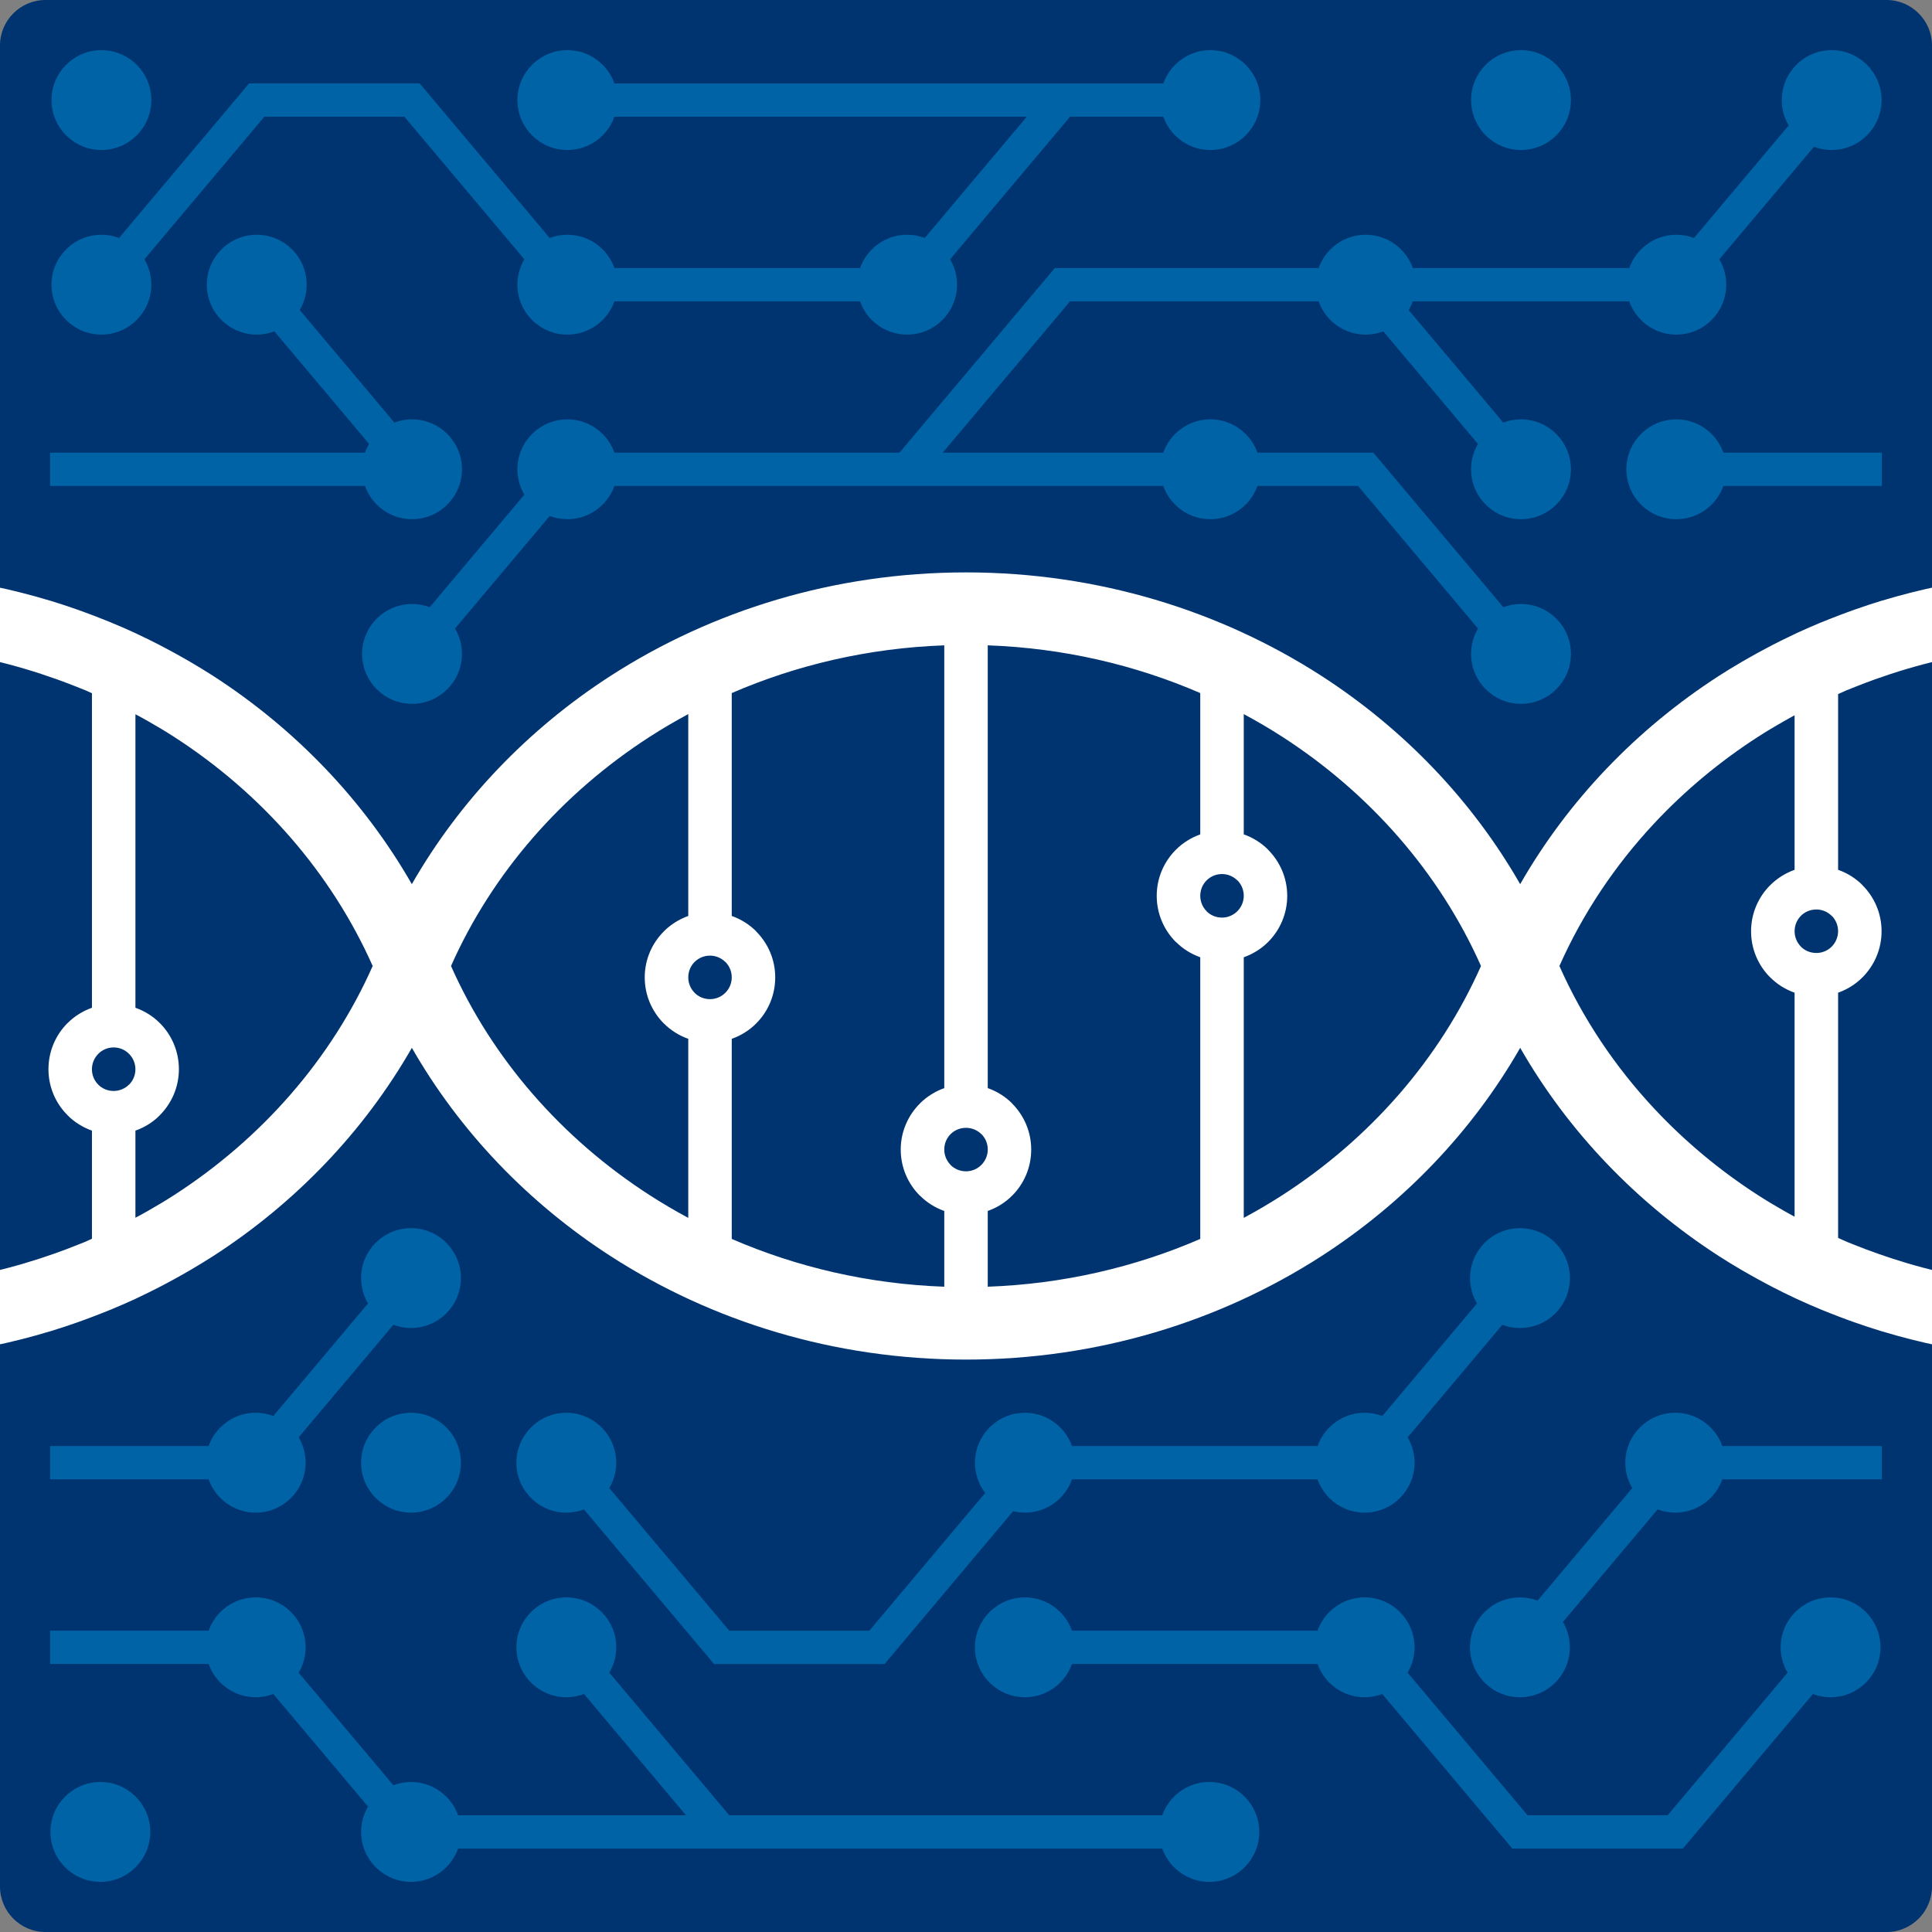 <?xml version="1.0" encoding="utf-8"?>
<!-- Generator: Adobe Illustrator 16.0.0, SVG Export Plug-In . SVG Version: 6.00 Build 0)  -->
<!DOCTYPE svg PUBLIC "-//W3C//DTD SVG 1.1//EN" "http://www.w3.org/Graphics/SVG/1.1/DTD/svg11.dtd">
<svg version="1.1" id="Layer_1" xmlns="http://www.w3.org/2000/svg" xmlns:xlink="http://www.w3.org/1999/xlink" x="0px" y="0px"
	 width="260.915px" height="260.916px" viewBox="289.762 167.28 260.915 260.916"
	 enable-background="new 289.762 167.28 260.915 260.916" xml:space="preserve">
<rect x="289.762" y="167.28" width="260.915" height="260.916" fill="#808080" stroke="none"/>
<g id="rounded_rectangle">
	<path fill="#003471" d="M295.899,167.28h248.64c3.375,0,6.139,2.762,6.139,6.138v248.641c0,3.375-2.764,6.138-6.139,6.138h-248.64
		c-3.376,0-6.137-2.763-6.137-6.138V173.417C289.762,170.041,292.522,167.28,295.899,167.28L295.899,167.28z"/>
</g>
<g id="schematics">
	<path fill="#0063A5" d="M537.122,174.052c1.858,0,3.548,0.756,4.766,1.975c1.221,1.222,1.976,2.907,1.976,4.767
		s-0.755,3.547-1.976,4.767c-1.218,1.219-2.906,1.976-4.766,1.976c-0.838,0-1.643-0.155-2.384-0.436l-12.787,15.2
		c0.596,1.004,0.937,2.176,0.937,3.426c0,1.859-0.755,3.544-1.976,4.766c-1.221,1.219-2.904,1.974-4.765,1.974
		s-3.547-0.755-4.766-1.974c-0.702-0.704-1.251-1.563-1.59-2.519h-29.239c-0.146,0.413-0.331,0.808-0.552,1.18l12.783,15.198
		c0.743-0.281,1.549-0.436,2.388-0.436c1.858,0,3.547,0.757,4.766,1.977c1.221,1.219,1.976,2.906,1.976,4.767
		c0,1.858-0.755,3.544-1.976,4.764c-1.219,1.219-2.906,1.975-4.766,1.975c-1.86,0-3.548-0.756-4.769-1.975
		c-1.218-1.22-1.975-2.905-1.975-4.764c0-1.25,0.341-2.423,0.936-3.429l-12.787-15.198c-0.738,0.281-1.543,0.435-2.384,0.435
		c-1.856,0-3.544-0.756-4.762-1.977c-0.704-0.702-1.253-1.562-1.593-2.518h-7.399h-6.225h-19.942l-17.195,20.438h29.787
		c0.339-0.958,0.888-1.816,1.591-2.52c1.221-1.22,2.905-1.977,4.766-1.977s3.546,0.757,4.767,1.977
		c0.703,0.703,1.25,1.562,1.59,2.52h14.617h1.032l0.68,0.807l16.882,20.067c0.741-0.282,1.546-0.437,2.385-0.437
		c1.858,0,3.547,0.757,4.766,1.977c1.221,1.219,1.977,2.904,1.977,4.764c0,1.858-0.756,3.547-1.977,4.766
		c-1.219,1.221-2.906,1.977-4.766,1.977c-1.86,0-3.547-0.756-4.769-1.977c-1.218-1.219-1.975-2.906-1.975-4.766
		c0-1.25,0.344-2.422,0.936-3.426l-16.2-19.259h-13.588c-0.339,0.957-0.887,1.814-1.59,2.519c-1.221,1.219-2.907,1.975-4.767,1.975
		c-1.86,0-3.545-0.756-4.766-1.975c-0.701-0.704-1.252-1.562-1.591-2.519h-61.316H372.74c-0.339,0.957-0.888,1.814-1.591,2.519
		c-1.22,1.219-2.906,1.975-4.766,1.975c-0.838,0-1.643-0.154-2.385-0.435l-12.788,15.201c0.596,1.004,0.938,2.176,0.938,3.426
		c0,1.859-0.757,3.547-1.978,4.766c-1.219,1.221-2.903,1.977-4.764,1.977s-3.545-0.756-4.765-1.977
		c-1.22-1.219-1.976-2.905-1.976-4.766s0.756-3.545,1.976-4.764c1.22-1.22,2.904-1.977,4.765-1.977c0.84,0,1.644,0.154,2.384,0.436
		l12.788-15.199c-0.595-1.003-0.938-2.176-0.938-3.425c0-1.86,0.757-3.548,1.978-4.767c1.219-1.22,2.904-1.977,4.765-1.977
		c1.859,0,3.546,0.757,4.766,1.977c0.703,0.703,1.251,1.562,1.591,2.52h12.809h25.685l20.298-24.124l0.679-0.81h1.032h20.975h6.225
		h7.399c0.342-0.958,0.889-1.815,1.593-2.518c1.218-1.221,2.904-1.977,4.762-1.977c1.86,0,3.549,0.756,4.769,1.977
		c0.702,0.702,1.252,1.561,1.591,2.518h29.238c0.34-0.957,0.889-1.814,1.591-2.518c1.219-1.22,2.904-1.977,4.766-1.977
		c0.837,0,1.642,0.154,2.382,0.437l12.789-15.201c-0.594-1.004-0.936-2.176-0.936-3.426c0-1.859,0.755-3.545,1.975-4.767
		C533.578,174.808,535.263,174.052,537.122,174.052L537.122,174.052z M522.505,228.411h21.399v4.493h-21.401
		c-0.34,0.957-0.887,1.814-1.59,2.519c-1.22,1.219-2.905,1.975-4.766,1.975c-1.859,0-3.547-0.756-4.767-1.975
		c-1.221-1.22-1.976-2.905-1.976-4.764c0-1.86,0.755-3.548,1.976-4.767c1.22-1.22,2.905-1.977,4.767-1.977
		c1.859,0,3.546,0.757,4.766,1.977C521.616,226.595,522.164,227.453,522.505,228.411L522.505,228.411z M412.266,198.985
		c0.838,0,1.641,0.154,2.382,0.437l13.78-16.38H372.74c-0.339,0.958-0.888,1.814-1.591,2.519c-1.22,1.219-2.906,1.975-4.766,1.975
		c-1.858,0-3.546-0.756-4.765-1.975c-1.22-1.221-1.978-2.906-1.978-4.766s0.757-3.544,1.978-4.767
		c1.219-1.218,2.906-1.974,4.765-1.974c1.859,0,3.546,0.755,4.766,1.974c0.703,0.705,1.252,1.563,1.591,2.521h74.125
		c0.339-0.956,0.89-1.814,1.591-2.521c1.221-1.218,2.905-1.974,4.766-1.974c1.859,0,3.545,0.755,4.764,1.974
		c1.221,1.223,1.978,2.907,1.978,4.767s-0.757,3.545-1.978,4.766c-1.219,1.219-2.904,1.975-4.764,1.975
		c-1.86,0-3.545-0.756-4.766-1.975c-0.701-0.703-1.252-1.561-1.591-2.519h-12.592L418.07,202.3c0.597,1.004,0.937,2.176,0.937,3.426
		c0,1.859-0.755,3.544-1.978,4.766c-1.218,1.219-2.903,1.974-4.764,1.974s-3.546-0.755-4.767-1.974
		c-0.702-0.704-1.25-1.563-1.589-2.519h-33.17c-0.339,0.957-0.888,1.814-1.591,2.519c-1.22,1.219-2.906,1.974-4.765,1.974
		c-1.859,0-3.547-0.755-4.766-1.974c-1.22-1.222-1.978-2.906-1.978-4.766c0-1.25,0.343-2.421,0.938-3.425l-16.203-19.26h-18.912
		l-16.2,19.259c0.594,1.004,0.936,2.176,0.936,3.426c0,1.859-0.755,3.544-1.975,4.766c-1.221,1.219-2.908,1.974-4.768,1.974
		c-1.858,0-3.544-0.755-4.764-1.974c-1.22-1.222-1.977-2.906-1.977-4.766s0.756-3.547,1.977-4.766
		c1.22-1.222,2.905-1.977,4.764-1.977c0.839,0,1.644,0.154,2.384,0.436l16.883-20.064l0.679-0.808h1.031h0.996h18.981h0.997h1.033
		l0.679,0.808l16.881,20.066c0.742-0.282,1.545-0.437,2.384-0.437c1.859,0,3.546,0.756,4.766,1.977
		c0.703,0.703,1.252,1.561,1.591,2.518h33.17c0.34-0.957,0.888-1.814,1.59-2.518C408.72,199.741,410.405,198.985,412.266,198.985
		L412.266,198.985z M303.458,174.052c1.859,0,3.547,0.756,4.768,1.975c1.219,1.222,1.975,2.907,1.975,4.767
		s-0.755,3.547-1.975,4.767c-1.221,1.219-2.908,1.976-4.768,1.976c-1.858,0-3.544-0.756-4.764-1.976s-1.977-2.907-1.977-4.767
		s0.756-3.545,1.977-4.767C299.914,174.808,301.598,174.052,303.458,174.052L303.458,174.052z M345.409,223.915
		c1.86,0,3.545,0.757,4.764,1.977c1.221,1.219,1.978,2.906,1.978,4.767c0,1.858-0.757,3.544-1.978,4.764
		c-1.219,1.219-2.903,1.975-4.764,1.975s-3.545-0.756-4.765-1.975c-0.703-0.704-1.252-1.562-1.59-2.519h-42.521v-4.494h42.521
		c0.146-0.412,0.332-0.807,0.551-1.179l-12.787-15.199c-0.742,0.28-1.545,0.435-2.385,0.435c-1.86,0-3.547-0.756-4.767-1.977
		c-1.22-1.22-1.976-2.905-1.976-4.765c0-1.854,0.755-3.537,1.976-4.758v-0.007c1.22-1.222,2.905-1.977,4.767-1.977
		c1.86,0,3.546,0.755,4.766,1.977c1.219,1.219,1.974,2.904,1.974,4.766c0,1.25-0.341,2.42-0.935,3.425l12.787,15.199
		C343.765,224.069,344.569,223.915,345.409,223.915L345.409,223.915z M495.173,174.054c1.858,0,3.546,0.755,4.766,1.974
		c1.219,1.223,1.975,2.907,1.975,4.767s-0.756,3.545-1.975,4.766c-1.22,1.219-2.906,1.975-4.766,1.975
		c-1.86,0-3.545-0.756-4.767-1.975c-1.22-1.221-1.975-2.906-1.975-4.766s0.755-3.544,1.975-4.767
		C491.628,174.809,493.313,174.054,495.173,174.054L495.173,174.054z"/>
	<path fill="#0063A5" d="M324.292,371.559c-1.859,0-3.545-0.757-4.765-1.978c-0.703-0.7-1.251-1.56-1.59-2.518h-21.403v-4.491
		h21.402c0.338-0.959,0.887-1.817,1.591-2.521c1.219-1.221,2.904-1.978,4.765-1.978c0.839,0,1.643,0.155,2.383,0.437l12.787-15.199
		c-0.594-1.005-0.935-2.178-0.935-3.428c0-1.859,0.755-3.544,1.974-4.766c1.221-1.22,2.906-1.975,4.767-1.975
		c1.859,0,3.545,0.755,4.764,1.975c1.22,1.222,1.976,2.905,1.976,4.766c0,1.859-0.756,3.547-1.976,4.769
		c-1.219,1.218-2.904,1.974-4.764,1.974c-0.838,0-1.643-0.153-2.382-0.435l-12.79,15.199c0.594,1.005,0.937,2.176,0.937,3.426
		c0,1.859-0.756,3.546-1.975,4.765C327.837,370.802,326.152,371.559,324.292,371.559L324.292,371.559z M534.599,396.054
		l-16.884,20.065l-0.68,0.811h-1.031h-0.995h-18.982h-0.997h-1.031l-0.679-0.811l-16.882-20.063
		c-0.739,0.279-1.546,0.434-2.384,0.434c-1.859,0-3.545-0.755-4.766-1.975c-0.703-0.704-1.252-1.563-1.59-2.52h-33.17
		c-0.339,0.956-0.889,1.814-1.591,2.52c-1.22,1.22-2.903,1.975-4.764,1.975c-1.854,0-3.536-0.755-4.761-1.975h-0.008
		c-1.219-1.221-1.974-2.905-1.974-4.767c0-1.86,0.755-3.546,1.974-4.766c1.222-1.219,2.907-1.974,4.769-1.974
		c1.86,0,3.544,0.755,4.764,1.974c0.702,0.703,1.252,1.563,1.591,2.519h33.167c0.339-0.957,0.89-1.814,1.593-2.52
		c1.221-1.22,2.905-1.975,4.766-1.975s3.546,0.755,4.766,1.975c1.219,1.22,1.977,2.906,1.977,4.767c0,1.249-0.344,2.422-0.938,3.426
		l16.203,19.26h18.912l16.202-19.258c-0.597-1.006-0.936-2.179-0.936-3.428c0-1.859,0.757-3.546,1.978-4.766
		c1.218-1.219,2.904-1.974,4.765-1.974c1.858,0,3.544,0.755,4.765,1.974c1.221,1.22,1.976,2.905,1.976,4.766
		c0,1.861-0.755,3.546-1.976,4.767c-1.221,1.22-2.905,1.975-4.765,1.975C536.144,396.49,535.34,396.336,534.599,396.054
		L534.599,396.054z M428.174,371.559c-0.548,0-1.081-0.066-1.594-0.19l-16.675,19.82l-0.68,0.809h-1.031h-0.996h-18.983h-0.995
		h-1.031l-0.682-0.809l-16.881-20.064c-0.742,0.28-1.544,0.436-2.384,0.436c-1.86,0-3.546-0.756-4.766-1.975
		c-1.221-1.221-1.977-2.907-1.977-4.768c0-1.857,0.756-3.545,1.977-4.765c1.219-1.221,2.905-1.978,4.766-1.978
		s3.545,0.757,4.766,1.978c1.22,1.22,1.975,2.905,1.975,4.765c0,1.25-0.341,2.423-0.937,3.426l16.204,19.26h18.912l15.649-18.602
		c-0.865-1.134-1.378-2.549-1.378-4.084c0-1.857,0.755-3.545,1.974-4.765c1.222-1.221,2.907-1.978,4.767-1.978
		s3.546,0.757,4.766,1.978c0.702,0.702,1.252,1.562,1.591,2.519h33.17c0.338-0.957,0.887-1.815,1.59-2.519
		c1.221-1.221,2.905-1.978,4.766-1.978c0.838,0,1.642,0.155,2.384,0.437l12.787-15.198c-0.595-1.005-0.938-2.179-0.938-3.429
		c0-1.859,0.755-3.544,1.977-4.766c1.219-1.22,2.905-1.975,4.766-1.975c1.859,0,3.547,0.755,4.769,1.975
		c1.218,1.222,1.973,2.905,1.973,4.766c0,1.859-0.755,3.547-1.973,4.769c-1.222,1.218-2.908,1.974-4.769,1.974
		c-0.838,0-1.643-0.153-2.383-0.435l-12.789,15.199c0.596,1.004,0.938,2.176,0.938,3.426c0,1.859-0.758,3.547-1.977,4.768
		c-1.22,1.219-2.906,1.975-4.766,1.975c-1.86,0-3.545-0.756-4.766-1.975c-0.704-0.703-1.254-1.563-1.593-2.521H434.53
		c-0.339,0.959-0.887,1.817-1.591,2.521C431.719,370.803,430.033,371.559,428.174,371.559L428.174,371.559z M324.292,396.489
		c-1.859,0-3.545-0.755-4.765-1.975c-0.703-0.703-1.251-1.563-1.59-2.519h-21.403v-4.494h21.403c0.338-0.956,0.887-1.814,1.59-2.519
		c1.219-1.219,2.904-1.974,4.765-1.974s3.545,0.755,4.766,1.974c1.219,1.22,1.975,2.905,1.975,4.766
		c0,1.249-0.341,2.422-0.937,3.426l12.787,15.199c0.741-0.28,1.545-0.434,2.385-0.434c1.859,0,3.545,0.755,4.764,1.976
		c0.704,0.703,1.252,1.563,1.591,2.519h30.784l-13.779-16.38c-0.74,0.281-1.544,0.435-2.383,0.435c-1.859,0-3.546-0.755-4.766-1.975
		c-1.22-1.221-1.977-2.904-1.977-4.766c0-1.86,0.757-3.546,1.977-4.766c1.219-1.219,2.906-1.974,4.766-1.974
		c1.86,0,3.545,0.755,4.767,1.974c1.219,1.22,1.974,2.905,1.974,4.766c0,1.251-0.341,2.422-0.937,3.426l16.202,19.26h58.477
		c0.339-0.958,0.887-1.816,1.59-2.52c1.22-1.22,2.904-1.977,4.764-1.977c1.86,0,3.548,0.757,4.767,1.977v0.009
		c1.22,1.223,1.977,2.904,1.977,4.758c0,1.858-0.757,3.546-1.977,4.766c-1.219,1.219-2.905,1.977-4.767,1.977
		c-1.858,0-3.544-0.758-4.764-1.977c-0.703-0.703-1.253-1.562-1.59-2.518h-95.104c-0.339,0.956-0.887,1.813-1.591,2.516
		c-1.219,1.22-2.904,1.978-4.764,1.978s-3.545-0.758-4.767-1.978c-1.219-1.22-1.974-2.904-1.974-4.764
		c0-1.249,0.341-2.422,0.935-3.427l-12.789-15.2C325.933,396.336,325.129,396.489,324.292,396.489L324.292,396.489z
		 M303.317,421.423c-1.859,0-3.547-0.758-4.767-1.977c-1.22-1.22-1.977-2.906-1.977-4.766c0-1.86,0.756-3.547,1.977-4.767
		c1.22-1.22,2.907-1.977,4.767-1.977c1.858,0,3.545,0.757,4.764,1.977c1.22,1.22,1.977,2.905,1.977,4.767
		c0,1.858-0.757,3.546-1.977,4.766C306.862,420.665,305.176,421.423,303.317,421.423L303.317,421.423z M345.267,371.559
		c-1.859,0-3.545-0.757-4.767-1.978c-1.219-1.219-1.974-2.904-1.974-4.765c0-1.858,0.755-3.545,1.974-4.765
		c1.221-1.221,2.906-1.978,4.767-1.978c1.859,0,3.545,0.757,4.764,1.978c1.22,1.22,1.976,2.905,1.976,4.765
		s-0.756,3.546-1.976,4.765C348.812,370.802,347.127,371.559,345.267,371.559L345.267,371.559z M520.769,369.584
		c-1.218,1.219-2.904,1.975-4.765,1.975c-0.839,0-1.641-0.154-2.382-0.437l-12.79,15.202c0.596,1.005,0.935,2.175,0.935,3.425
		c0,1.86-0.755,3.545-1.974,4.766c-1.22,1.22-2.904,1.975-4.765,1.975s-3.547-0.755-4.768-1.975
		c-1.22-1.221-1.976-2.904-1.976-4.766c0-1.86,0.756-3.546,1.976-4.766c1.221-1.219,2.907-1.974,4.768-1.974
		c0.839,0,1.642,0.151,2.384,0.434l12.785-15.2c-0.594-1.004-0.936-2.177-0.936-3.427c0-1.858,0.755-3.545,1.974-4.765
		c1.221-1.221,2.907-1.978,4.769-1.978c1.86,0,3.547,0.757,4.765,1.978c0.706,0.702,1.254,1.562,1.593,2.521h21.543v4.491h-21.546
		C522.021,368.022,521.473,368.881,520.769,369.584L520.769,369.584z"/>
</g>
<g id="helix">
	<path fill="#FFFFFF" d="M539.151,260.498c0.426-0.18,0.861-0.343,1.293-0.515c0.84-0.334,1.689-0.655,2.545-0.962
		c2.844-1.016,5.765-1.89,8.765-2.584v-10.025c-2.665,0.548-5.283,1.216-7.852,1.991v-0.006c-1.221,0.37-2.426,0.773-3.624,1.194
		c-0.332,0.116-0.662,0.238-0.993,0.357c-0.845,0.309-1.683,0.629-2.515,0.961c-0.349,0.139-0.7,0.275-1.047,0.419
		c-1.073,0.444-2.142,0.904-3.19,1.39c-0.204,0.094-0.401,0.195-0.604,0.29c-0.9,0.424-1.792,0.861-2.672,1.313
		c-0.39,0.2-0.773,0.406-1.159,0.611c-0.705,0.375-1.404,0.761-2.098,1.154c-0.36,0.206-0.723,0.408-1.078,0.618
		c-1.016,0.595-2.019,1.203-3.001,1.836c-11.16,7.2-20.399,16.857-26.861,28.144c-6.464-11.285-15.702-20.943-26.861-28.144
		c-13.657-8.799-30.188-13.959-47.979-13.959s-34.32,5.16-47.979,13.959c-11.16,7.2-20.396,16.857-26.861,28.143
		c-6.463-11.285-15.701-20.942-26.86-28.143c-0.996-0.642-2.012-1.257-3.039-1.859c-0.318-0.188-0.641-0.368-0.961-0.55
		c-0.747-0.426-1.501-0.841-2.264-1.245c-0.338-0.18-0.675-0.361-1.016-0.536c-0.971-0.499-1.951-0.982-2.944-1.447
		c-0.1-0.047-0.197-0.098-0.298-0.144c-1.09-0.504-2.195-0.981-3.312-1.442c-0.323-0.133-0.649-0.261-0.976-0.39
		c-0.854-0.342-1.714-0.67-2.582-0.986c-0.319-0.116-0.638-0.233-0.959-0.347c-1.2-0.421-2.409-0.826-3.635-1.197v0.006
		c-2.566-0.775-5.185-1.443-7.85-1.991v10.025c3,0.694,5.921,1.569,8.765,2.585c0.854,0.307,1.7,0.626,2.538,0.959
		c0.434,0.172,0.872,0.337,1.301,0.518c0.3,0.126,0.59,0.269,0.889,0.397v42.48c-1.248,0.444-2.372,1.152-3.292,2.074v-0.009
		c-1.599,1.598-2.58,3.799-2.58,6.236c0,2.421,0.981,4.621,2.58,6.211v0.009l0.008,0.007c0.919,0.919,2.041,1.625,3.284,2.066
		v14.605c-0.322,0.141-0.637,0.295-0.96,0.431c-0.32,0.134-0.646,0.257-0.969,0.386c-1.027,0.412-2.064,0.805-3.115,1.175
		c-2.744,0.969-5.559,1.809-8.448,2.473v10.021c2.665-0.549,5.283-1.217,7.85-1.993v0.006c0.046-0.014,0.089-0.028,0.135-0.043
		c0.02-0.007,0.039-0.014,0.059-0.019c1.155-0.354,2.296-0.733,3.43-1.132c0.331-0.115,0.659-0.237,0.988-0.355
		c0.857-0.313,1.71-0.638,2.556-0.976c0.331-0.133,0.662-0.263,0.991-0.396c1.113-0.462,2.218-0.938,3.306-1.44
		c0.101-0.047,0.197-0.098,0.297-0.145c0.994-0.464,1.976-0.948,2.945-1.448c0.341-0.175,0.677-0.354,1.014-0.533
		c0.764-0.404,1.518-0.82,2.266-1.246c0.32-0.183,0.642-0.362,0.96-0.551c1.026-0.603,2.043-1.218,3.04-1.859
		c11.159-7.201,20.397-16.857,26.861-28.144c6.463,11.285,15.7,20.941,26.86,28.144c13.658,8.8,30.189,13.959,47.979,13.959
		s34.32-5.159,47.979-13.959c11.159-7.201,20.397-16.857,26.861-28.144c6.462,11.285,15.701,20.941,26.861,28.144
		c0.986,0.637,1.996,1.247,3.013,1.846c0.341,0.199,0.687,0.394,1.03,0.59c0.728,0.413,1.46,0.816,2.201,1.211
		c0.345,0.184,0.688,0.368,1.034,0.546c1.026,0.528,2.063,1.041,3.114,1.53c0.033,0.017,0.064,0.032,0.097,0.047
		c1.123,0.521,2.264,1.013,3.411,1.487c0.258,0.104,0.517,0.205,0.771,0.309c0.932,0.374,1.872,0.732,2.817,1.076
		c0.266,0.095,0.527,0.192,0.794,0.285c1.16,0.407,2.328,0.799,3.513,1.158c0.017,0.006,0.033,0.012,0.05,0.016
		c0.046,0.015,0.09,0.03,0.135,0.044v-0.006c2.567,0.776,5.187,1.444,7.852,1.993v-10.021c-2.89-0.664-5.702-1.503-8.445-2.472
		c-1.053-0.371-2.095-0.765-3.124-1.178c-0.319-0.129-0.642-0.25-0.959-0.382c-0.418-0.174-0.82-0.372-1.233-0.554v-33.112
		c1.25-0.443,2.376-1.153,3.292-2.073c1.591-1.59,2.579-3.799,2.579-6.228c0-2.421-0.988-4.629-2.587-6.221l0.008-0.008
		c-0.916-0.917-2.042-1.624-3.292-2.066v-23.731C538.381,260.848,538.76,260.663,539.151,260.498z M528.837,286.816l-0.009,0.009
		h-0.007c-1.592,1.598-2.579,3.798-2.579,6.22c0,2.429,0.987,4.638,2.579,6.228h0.007c0.921,0.92,2.043,1.628,3.292,2.072v30.245
		c-0.117-0.063-0.24-0.122-0.357-0.188c-0.356-0.195-0.714-0.393-1.068-0.594c-1.184-0.677-2.354-1.372-3.495-2.108
		c-5.177-3.337-9.884-7.264-14.01-11.674c-5.33-5.699-9.688-12.205-12.832-19.289c3.137-7.067,7.483-13.563,12.796-19.254
		c4.135-4.425,8.854-8.363,14.046-11.711c1.142-0.735,2.313-1.431,3.498-2.107c0.354-0.201,0.71-0.397,1.066-0.594
		c0.117-0.063,0.239-0.123,0.356-0.187v20.866C530.878,285.192,529.757,285.898,528.837,286.816z M456.866,290.338
		c-0.53,0.53-1.267,0.862-2.072,0.862c-0.823,0-1.561-0.324-2.082-0.848v-0.016c-0.53-0.53-0.855-1.268-0.855-2.074
		c0-0.823,0.325-1.559,0.849-2.081l0.008-0.008c0.521-0.522,1.259-0.854,2.082-0.854c0.807,0,1.542,0.332,2.072,0.863h0.016
		c0.521,0.522,0.848,1.258,0.848,2.081C457.729,289.072,457.395,289.809,456.866,290.338z M451.855,279.964
		c-1.244,0.444-2.363,1.149-3.282,2.064l-0.008,0.009l-0.009,0.008c-1.59,1.591-2.579,3.79-2.579,6.219
		c0,2.43,0.989,4.637,2.579,6.229l0.009-0.009c0.92,0.92,2.043,1.629,3.29,2.073v38.039c-8.778,3.805-18.473,6.086-28.699,6.453
		v-10.229c1.25-0.441,2.374-1.147,3.29-2.064c1.6-1.593,2.58-3.8,2.58-6.229c0-2.429-0.989-4.628-2.587-6.227l0.007-0.008
		c-0.916-0.918-2.04-1.623-3.29-2.065v-59.795c10.228,0.366,19.921,2.643,28.699,6.445V279.964L451.855,279.964z M383.558,297.198
		l0.008-0.007c0.521-0.522,1.258-0.854,2.081-0.854c0.807,0,1.543,0.332,2.073,0.861h0.017c0.521,0.522,0.846,1.261,0.846,2.074
		c0,0.814-0.332,1.551-0.862,2.08c-0.53,0.531-1.267,0.864-2.073,0.864c-0.823,0-1.56-0.333-2.081-0.855v-0.009
		c-0.531-0.529-0.855-1.266-0.855-2.08C382.711,298.458,383.036,297.721,383.558,297.198z M388.583,307.573
		c1.25-0.441,2.375-1.149,3.292-2.066c1.599-1.598,2.58-3.797,2.58-6.234c0-2.422-0.989-4.621-2.588-6.22l0.008-0.008
		c-0.917-0.916-2.042-1.624-3.292-2.067v-30.099c8.779-3.803,18.475-6.08,28.702-6.445v59.797c-1.244,0.442-2.365,1.149-3.284,2.063
		v0.008l-0.008,0.007c-1.599,1.599-2.588,3.799-2.588,6.22c0,2.43,0.989,4.637,2.588,6.229l0.008-0.009
		c0.916,0.921,2.037,1.63,3.284,2.072v10.229c-10.228-0.367-19.922-2.648-28.702-6.453V307.573L388.583,307.573z M422.295,324.603
		c-0.532,0.529-1.268,0.862-2.074,0.862c-0.823,0-1.551-0.325-2.081-0.848v-0.016c-0.523-0.53-0.855-1.267-0.855-2.074
		c0-0.822,0.324-1.558,0.848-2.08l0.008-0.009c0.53-0.521,1.257-0.846,2.081-0.846c0.808,0,1.542,0.324,2.074,0.854h0.015
		c0.521,0.522,0.848,1.258,0.848,2.08C423.156,323.336,422.822,324.072,422.295,324.603z M313.241,328.699
		c-1.139,0.734-2.308,1.431-3.491,2.105c-0.356,0.204-0.719,0.401-1.081,0.602c-0.203,0.112-0.414,0.213-0.619,0.325v-11.759
		c1.25-0.443,2.375-1.15,3.291-2.066l-0.007-0.007c1.599-1.599,2.587-3.799,2.587-6.22c0-2.438-0.979-4.64-2.58-6.236
		c-0.915-0.917-2.04-1.624-3.29-2.065v-39.634c0.203,0.109,0.413,0.211,0.616,0.322c0.361,0.199,0.724,0.396,1.081,0.602
		c1.185,0.676,2.354,1.371,3.493,2.104c11.87,7.652,21.263,18.398,26.851,30.965C334.512,310.303,325.111,321.049,313.241,328.699z
		 M303.041,309.6v-0.008c0.523-0.522,1.25-0.856,2.074-0.856c0.808,0,1.543,0.334,2.073,0.864c0.529,0.529,0.862,1.265,0.862,2.081
		c0,0.813-0.324,1.551-0.847,2.072h-0.017c-0.53,0.529-1.267,0.861-2.073,0.861c-0.823,0-1.551-0.322-2.074-0.846l-0.015-0.017
		c-0.522-0.521-0.847-1.259-0.847-2.072C302.179,310.864,302.511,310.129,303.041,309.6z M350.671,297.737
		c5.579-12.565,14.979-23.313,26.85-30.965c1.68-1.084,3.415-2.098,5.19-3.054v27.262c-1.243,0.444-2.364,1.15-3.282,2.064
		l-0.009,0.008v0.007c-1.599,1.592-2.588,3.791-2.588,6.213c0,2.438,0.989,4.638,2.588,6.234V305.5
		c0.92,0.921,2.044,1.629,3.292,2.072v24.184c-1.775-0.957-3.511-1.972-5.19-3.057C365.65,321.049,356.25,310.303,350.671,297.737z
		 M462.92,328.699c-1.681,1.083-3.414,2.1-5.19,3.055v-35.195c1.25-0.442,2.375-1.15,3.292-2.066
		c1.59-1.591,2.579-3.799,2.579-6.229c0-2.429-0.989-4.628-2.586-6.228l0.007-0.009c-0.917-0.916-2.042-1.624-3.292-2.066v-16.244
		c1.776,0.956,3.511,1.97,5.19,3.054c11.87,7.652,21.263,18.398,26.849,30.965C484.19,310.303,474.79,321.049,462.92,328.699z
		 M537.131,295.125c-0.531,0.53-1.269,0.854-2.073,0.854c-0.823,0-1.562-0.325-2.082-0.847v-0.008
		c-0.529-0.53-0.854-1.273-0.854-2.081c0-0.815,0.325-1.551,0.847-2.073l0.009-0.017c0.521-0.522,1.259-0.847,2.082-0.847
		c0.806,0,1.542,0.332,2.073,0.863h0.014c0.523,0.521,0.848,1.258,0.848,2.073C537.991,293.852,537.659,294.595,537.131,295.125z"/>
</g>
</svg>
